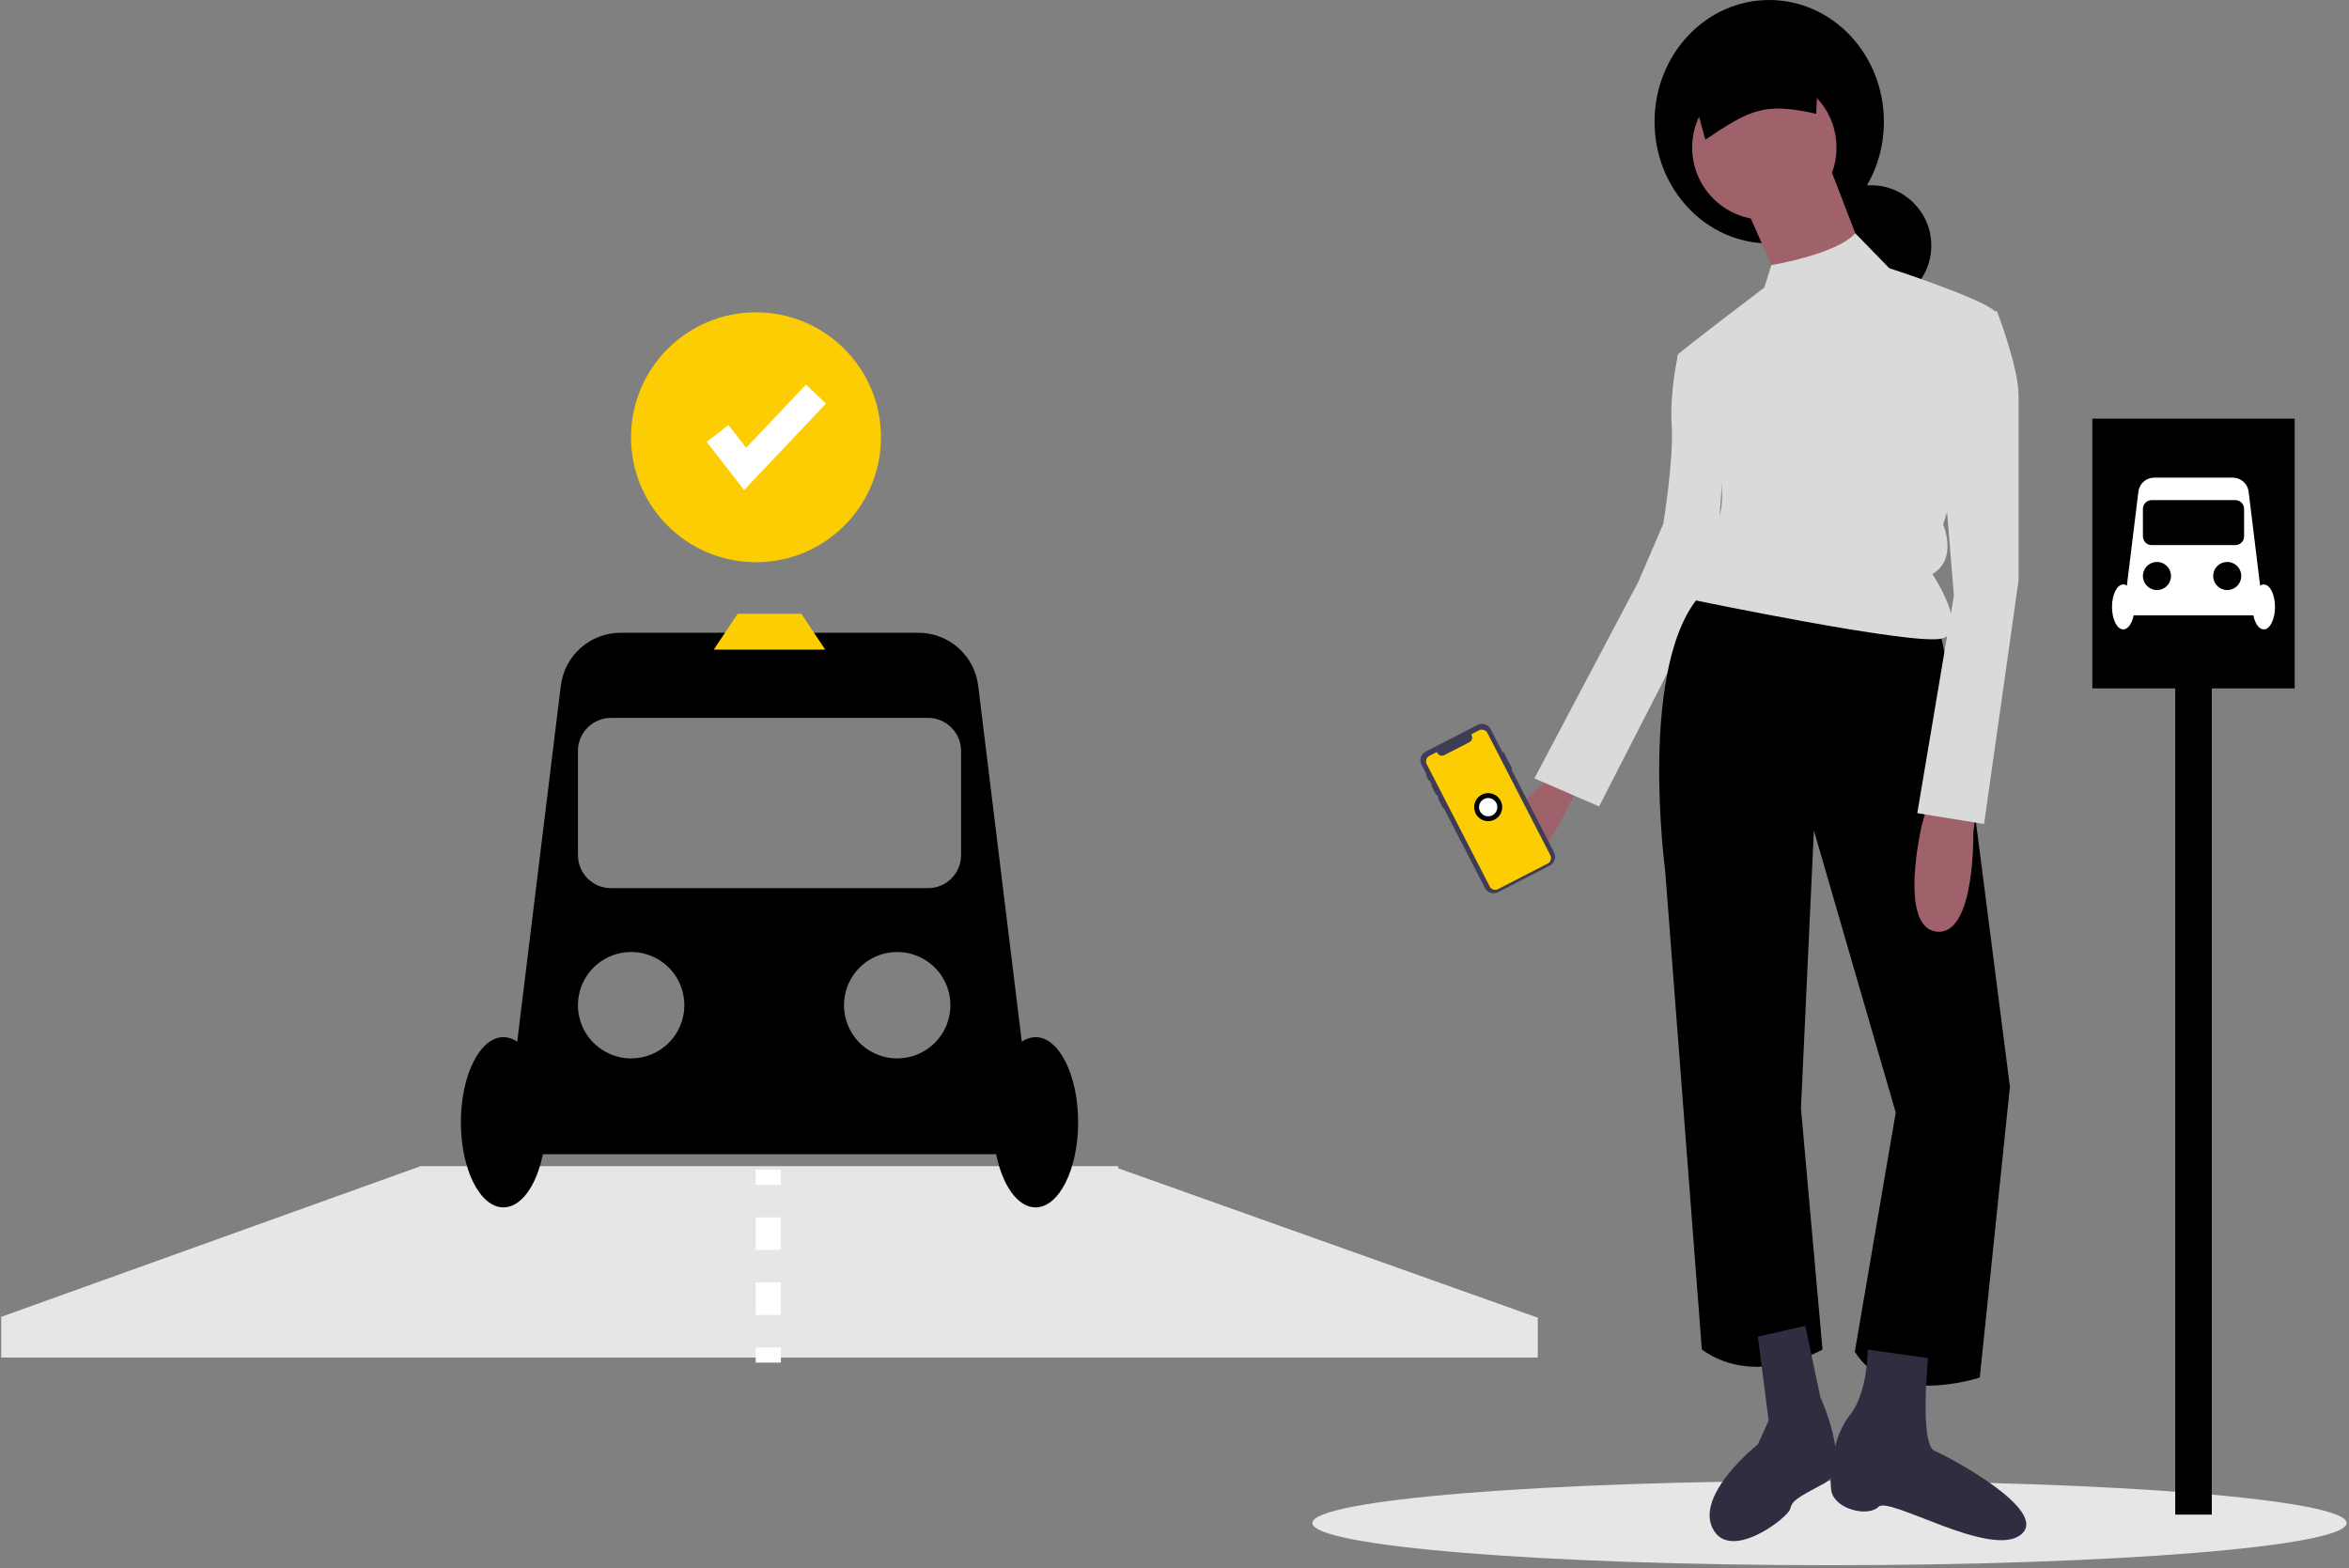 <svg width="304" height="203" viewBox="0 0 304 203" fill="none" xmlns="http://www.w3.org/2000/svg">
<rect x="0" y="0" width="304" height="203" fill="#808080" stroke="none"/>
<path d="M198.86 170.498L144.709 151.211V150.938H143.943H54.465H54.442L0 170.498H0.157V175.714H199.017V170.498H198.86Z" fill="#E6E6E6"/>
<path d="M236.773 202.588C273.736 202.588 303.7 200.145 303.7 197.132C303.7 194.118 273.736 191.676 236.773 191.676C199.811 191.676 169.846 194.118 169.846 197.132C169.846 200.145 199.811 202.588 236.773 202.588Z" fill="#E6E6E6"/>
<path d="M202.481 98.822L199.127 101.968C199.127 101.968 190.039 109.379 194.257 112.097C198.476 114.816 203.179 103.916 203.179 103.916L204.991 101.103L202.481 98.822Z" fill="#9F616A"/>
<path d="M221.921 44.749L217.181 45.865C217.181 45.865 216.066 50.604 216.345 55.065C216.623 59.526 215.253 67.806 215.253 67.806L212.039 75.281L198.581 100.743L206.947 104.38L221.921 75.14L223.315 56.459L221.921 44.749Z" fill="#DADADA"/>
<path d="M228.968 31.506C237.164 31.506 243.808 24.453 243.808 15.753C243.808 7.053 237.164 0 228.968 0C220.772 0 214.128 7.053 214.128 15.753C214.128 24.453 220.772 31.506 228.968 31.506Z" fill="black"/>
<path d="M242.135 39.591C246.446 39.591 249.942 36.096 249.942 31.785C249.942 27.473 246.446 23.978 242.135 23.978C237.823 23.978 234.328 27.473 234.328 31.785C234.328 36.096 237.823 39.591 242.135 39.591Z" fill="black"/>
<path d="M236.698 21.329L240.88 32.203L230.285 36.664L229.355 34.555L226.103 27.184L236.698 21.329Z" fill="#9F616A"/>
<path d="M250.917 80.995L254.821 99.397L260.118 140.661L256.215 178.3C256.215 178.3 244.505 182.204 240.044 174.955L245.341 144.006L234.746 107.482L233.074 143.449L235.862 174.676C235.862 174.676 227.218 179.694 220.248 174.676L215.508 112.779C215.508 112.779 211.884 85.735 220.248 76.813L250.917 80.995Z" fill="black"/>
<path d="M228.334 28.439C233.492 28.439 237.674 24.257 237.674 19.099C237.674 13.94 233.492 9.758 228.334 9.758C223.175 9.758 218.994 13.94 218.994 19.099C218.994 24.257 223.175 28.439 228.334 28.439Z" fill="#9F616A"/>
<path d="M228.334 37.221L229.247 34.31C229.247 34.31 237.662 32.924 240.108 30.194L244.505 34.712C244.505 34.712 256.494 38.615 258.167 40.288C259.84 41.961 251.475 67.891 251.475 67.891C251.475 67.891 253.427 72.352 250.081 74.303C250.081 74.303 255.1 81.831 251.196 82.668C247.293 83.504 219.133 77.649 219.133 77.649C219.133 77.649 217.181 74.303 221.642 72.909C221.642 72.909 219.97 69.006 221.921 67.612C223.873 66.218 222.2 58.411 222.2 58.411C222.2 58.411 216.345 46.701 217.181 45.865C218.018 45.028 228.334 37.221 228.334 37.221Z" fill="#DADADA"/>
<path d="M255.657 105.53L255.379 107.761C255.379 107.761 255.657 121.144 250.639 120.586C245.62 120.029 248.687 106.924 248.687 106.924L249.523 103.857L255.657 105.53Z" fill="#9F616A"/>
<path d="M249.523 175.791C249.523 175.791 248.408 186.943 250.36 187.78C252.311 188.616 265.415 195.587 261.512 198.653C257.609 201.72 244.505 193.635 243.111 195.029C241.716 196.423 237.255 195.308 236.977 192.798C236.698 190.289 237.255 185.828 239.486 183.04C241.716 180.252 241.716 174.676 241.716 174.676L249.523 175.791Z" fill="#2F2E41"/>
<path d="M233.631 171.609L235.583 180.81C235.583 180.81 239.765 190.01 236.14 191.962C232.516 193.914 231.958 194.193 231.679 195.308C231.401 196.423 223.873 202.278 221.642 197.817C219.412 193.356 227.497 186.944 227.497 186.944L228.891 183.877L227.497 173.003L233.631 171.609Z" fill="#2F2E41"/>
<path d="M220.7 18.074C226.57 14.157 228.325 13.22 235.054 14.734L235.458 4.917L218.069 8.564L220.7 18.074Z" fill="black"/>
<path d="M255.657 40.567L258.445 40.288C258.445 40.288 261.234 47.538 261.234 51.162V75.14L256.773 106.646L248.129 105.252L252.869 77.092L251.475 60.084L255.657 40.567Z" fill="#DADADA"/>
<path d="M286.241 85.102H281.512V196.04H286.241V85.102Z" fill="black"/>
<path d="M296.971 54.185H270.782V89.103H296.971V54.185Z" fill="black"/>
<path d="M292.97 75.645C292.8 75.649 292.636 75.704 292.499 75.804L291.009 63.632C290.948 63.133 290.706 62.674 290.329 62.34C289.953 62.007 289.467 61.823 288.965 61.823H278.788C278.285 61.823 277.8 62.007 277.423 62.34C277.047 62.674 276.805 63.133 276.744 63.632L275.254 75.804C275.117 75.704 274.952 75.649 274.783 75.645C273.98 75.645 273.328 76.948 273.328 78.555C273.328 80.162 273.98 81.465 274.783 81.465C275.393 81.465 275.915 80.712 276.131 79.646H291.621C291.837 80.712 292.359 81.465 292.97 81.465C293.773 81.465 294.425 80.162 294.425 78.555C294.425 76.948 293.773 75.645 292.97 75.645ZM279.148 76.373C278.788 76.373 278.437 76.266 278.137 76.066C277.838 75.866 277.605 75.582 277.468 75.25C277.33 74.918 277.294 74.552 277.364 74.199C277.434 73.846 277.608 73.522 277.862 73.268C278.116 73.013 278.44 72.84 278.793 72.77C279.146 72.7 279.511 72.736 279.844 72.874C280.176 73.011 280.46 73.244 280.66 73.543C280.86 73.843 280.966 74.194 280.966 74.554C280.966 74.793 280.919 75.029 280.828 75.25C280.737 75.471 280.603 75.671 280.434 75.84C280.265 76.009 280.064 76.143 279.844 76.234C279.623 76.326 279.387 76.373 279.148 76.373V76.373ZM288.241 76.373C287.881 76.373 287.53 76.266 287.231 76.066C286.932 75.866 286.699 75.582 286.561 75.25C286.423 74.918 286.387 74.552 286.457 74.199C286.528 73.846 286.701 73.522 286.955 73.268C287.209 73.013 287.534 72.84 287.886 72.77C288.239 72.7 288.605 72.736 288.937 72.874C289.269 73.011 289.553 73.244 289.753 73.543C289.953 73.843 290.06 74.194 290.06 74.554C290.06 74.793 290.013 75.029 289.921 75.25C289.83 75.471 289.696 75.671 289.527 75.84C289.358 76.009 289.158 76.143 288.937 76.234C288.716 76.326 288.48 76.373 288.241 76.373V76.373ZM290.424 69.424C290.424 69.573 290.394 69.719 290.338 69.856C290.281 69.993 290.198 70.118 290.093 70.222C289.988 70.327 289.864 70.41 289.727 70.467C289.59 70.524 289.443 70.553 289.295 70.553H278.458C278.309 70.553 278.163 70.524 278.026 70.467C277.889 70.41 277.764 70.327 277.66 70.222C277.555 70.118 277.472 69.993 277.415 69.856C277.358 69.719 277.329 69.573 277.329 69.424V65.862C277.329 65.713 277.358 65.567 277.415 65.43C277.472 65.293 277.555 65.168 277.66 65.064C277.764 64.959 277.889 64.876 278.026 64.819C278.163 64.762 278.309 64.733 278.458 64.733H289.295C289.443 64.733 289.59 64.762 289.727 64.819C289.864 64.876 289.988 64.959 290.093 65.064C290.198 65.168 290.281 65.293 290.338 65.43C290.394 65.567 290.424 65.713 290.424 65.862V69.424Z" fill="white"/>
<path d="M194.623 97.388L195.685 99.45C195.695 99.469 195.696 99.491 195.69 99.512C195.683 99.532 195.669 99.549 195.65 99.559L195.599 99.585L201.128 110.328C201.281 110.625 201.309 110.971 201.207 111.29C201.105 111.608 200.881 111.873 200.584 112.026L193.871 115.481C193.724 115.556 193.563 115.602 193.398 115.616C193.233 115.63 193.067 115.611 192.91 115.56C192.752 115.51 192.606 115.429 192.479 115.322C192.353 115.215 192.249 115.084 192.174 114.936L186.838 104.57L186.801 104.589C186.788 104.596 186.772 104.598 186.758 104.593C186.744 104.589 186.732 104.578 186.725 104.565L186.121 103.391C186.117 103.385 186.115 103.377 186.114 103.37C186.114 103.362 186.115 103.355 186.117 103.348C186.119 103.341 186.123 103.334 186.128 103.328C186.133 103.322 186.139 103.318 186.145 103.314L186.182 103.295L185.955 102.853L185.917 102.872C185.903 102.88 185.887 102.881 185.872 102.876C185.857 102.871 185.844 102.86 185.837 102.846L185.241 101.689C185.234 101.675 185.232 101.658 185.237 101.643C185.242 101.628 185.253 101.616 185.267 101.608L185.304 101.589L184.994 100.986L184.956 101.005C184.949 101.008 184.943 101.01 184.936 101.011C184.929 101.011 184.922 101.011 184.915 101.008C184.909 101.006 184.902 101.003 184.897 100.998C184.892 100.994 184.887 100.988 184.884 100.982L184.559 100.351C184.553 100.338 184.551 100.323 184.556 100.31C184.56 100.297 184.569 100.285 184.582 100.279L184.62 100.259L183.961 98.98C183.809 98.683 183.78 98.337 183.882 98.019C183.984 97.701 184.208 97.436 184.505 97.283L191.218 93.828C191.515 93.675 191.861 93.647 192.179 93.748C192.498 93.85 192.763 94.075 192.916 94.372L194.463 97.379L194.515 97.353C194.534 97.343 194.556 97.341 194.576 97.348C194.597 97.354 194.614 97.369 194.623 97.388V97.388Z" fill="#3F3D56"/>
<path d="M192.493 94.87L200.639 110.697C200.736 110.886 200.754 111.105 200.689 111.307C200.624 111.509 200.482 111.677 200.294 111.774L193.868 115.081C193.775 115.129 193.673 115.159 193.568 115.168C193.463 115.176 193.358 115.164 193.258 115.132C193.158 115.1 193.065 115.049 192.985 114.981C192.905 114.913 192.839 114.83 192.791 114.736L184.645 98.909C184.597 98.815 184.568 98.713 184.559 98.609C184.55 98.504 184.562 98.399 184.595 98.299C184.627 98.199 184.678 98.106 184.746 98.026C184.814 97.946 184.897 97.88 184.99 97.832L185.952 97.337L186.015 97.46C186.095 97.615 186.234 97.733 186.4 97.786C186.566 97.839 186.747 97.824 186.902 97.744L190.17 96.062C190.326 95.982 190.443 95.844 190.496 95.678C190.549 95.511 190.534 95.331 190.455 95.175L190.391 95.052L191.416 94.525C191.509 94.476 191.611 94.447 191.716 94.439C191.821 94.43 191.926 94.442 192.026 94.474C192.126 94.506 192.219 94.557 192.299 94.625C192.379 94.693 192.445 94.776 192.493 94.87V94.87Z" fill="#FDCD03"/>
<path d="M134.019 134.238C133.378 134.252 132.756 134.461 132.237 134.839L126.594 88.752C126.363 86.862 125.448 85.122 124.022 83.86C122.596 82.598 120.758 81.901 118.854 81.901H80.32C78.416 81.901 76.578 82.598 75.152 83.86C73.726 85.122 72.811 86.862 72.579 88.752L66.936 134.839C66.417 134.461 65.796 134.252 65.154 134.238C62.112 134.238 59.645 139.171 59.645 145.257C59.645 151.342 62.112 156.275 65.154 156.275C67.466 156.275 69.442 153.425 70.259 149.389H128.914C129.732 153.425 131.708 156.275 134.019 156.275C137.062 156.275 139.528 151.342 139.528 145.257C139.528 139.171 137.062 134.238 134.019 134.238ZM81.682 136.993C80.32 136.993 78.989 136.589 77.856 135.832C76.724 135.076 75.841 134 75.32 132.742C74.799 131.483 74.662 130.099 74.928 128.763C75.194 127.427 75.849 126.2 76.812 125.237C77.776 124.274 79.003 123.618 80.338 123.352C81.674 123.087 83.059 123.223 84.317 123.744C85.576 124.265 86.651 125.148 87.408 126.28C88.165 127.413 88.568 128.744 88.568 130.106C88.568 131.011 88.39 131.906 88.044 132.742C87.698 133.577 87.191 134.336 86.551 134.976C85.912 135.615 85.153 136.123 84.317 136.469C83.482 136.815 82.586 136.993 81.682 136.993V136.993ZM116.114 136.993C114.752 136.993 113.421 136.589 112.288 135.832C111.156 135.076 110.273 134 109.752 132.742C109.231 131.483 109.094 130.099 109.36 128.763C109.626 127.427 110.282 126.2 111.245 125.237C112.208 124.274 113.435 123.618 114.771 123.352C116.107 123.087 117.491 123.223 118.75 123.744C120.008 124.265 121.083 125.148 121.84 126.28C122.597 127.413 123.001 128.744 123.001 130.106C123.001 131.011 122.823 131.906 122.477 132.742C122.131 133.577 121.623 134.336 120.984 134.976C120.344 135.615 119.585 136.123 118.75 136.469C117.914 136.815 117.019 136.993 116.114 136.993V136.993ZM124.378 110.683C124.378 111.244 124.268 111.8 124.053 112.318C123.838 112.837 123.523 113.308 123.127 113.705C122.73 114.101 122.259 114.416 121.74 114.631C121.222 114.846 120.666 114.956 120.105 114.956H79.068C78.507 114.956 77.952 114.846 77.433 114.631C76.915 114.416 76.444 114.101 76.047 113.705C75.65 113.308 75.335 112.837 75.121 112.318C74.906 111.8 74.796 111.244 74.796 110.683V97.192C74.796 96.631 74.906 96.076 75.121 95.557C75.335 95.039 75.65 94.568 76.047 94.171C76.444 93.774 76.915 93.46 77.433 93.245C77.952 93.03 78.507 92.919 79.068 92.919H120.105C120.666 92.919 121.222 93.03 121.74 93.245C122.259 93.46 122.73 93.774 123.127 94.171C123.523 94.568 123.838 95.039 124.053 95.557C124.268 96.076 124.378 96.631 124.378 97.192V110.683Z" fill="black"/>
<path d="M106.8 84.081H92.373L95.465 79.444H103.709L106.8 84.081Z" fill="#FDCD03"/>
<path d="M97.838 72.771C106.77 72.771 114.011 65.53 114.011 56.597C114.011 47.665 106.77 40.424 97.838 40.424C88.905 40.424 81.664 47.665 81.664 56.597C81.664 65.53 88.905 72.771 97.838 72.771Z" fill="#FDCD03"/>
<path d="M96.296 63.425L91.456 57.2L94.271 55.011L96.563 57.958L104.306 49.784L106.895 52.237L96.296 63.425Z" fill="white"/>
<path d="M101.06 151.401H97.8V153.357H101.06V151.401Z" fill="white"/>
<path d="M101.06 170.199H97.8V165.989H101.06V170.199ZM101.06 161.778H97.8V157.567H101.06V161.778Z" fill="white"/>
<path d="M101.06 174.41H97.8V176.366H101.06V174.41Z" fill="white"/>
<circle cx="192.595" cy="104.473" r="1.5" fill="white" stroke="black" stroke-width="0.634"/>
</svg>
